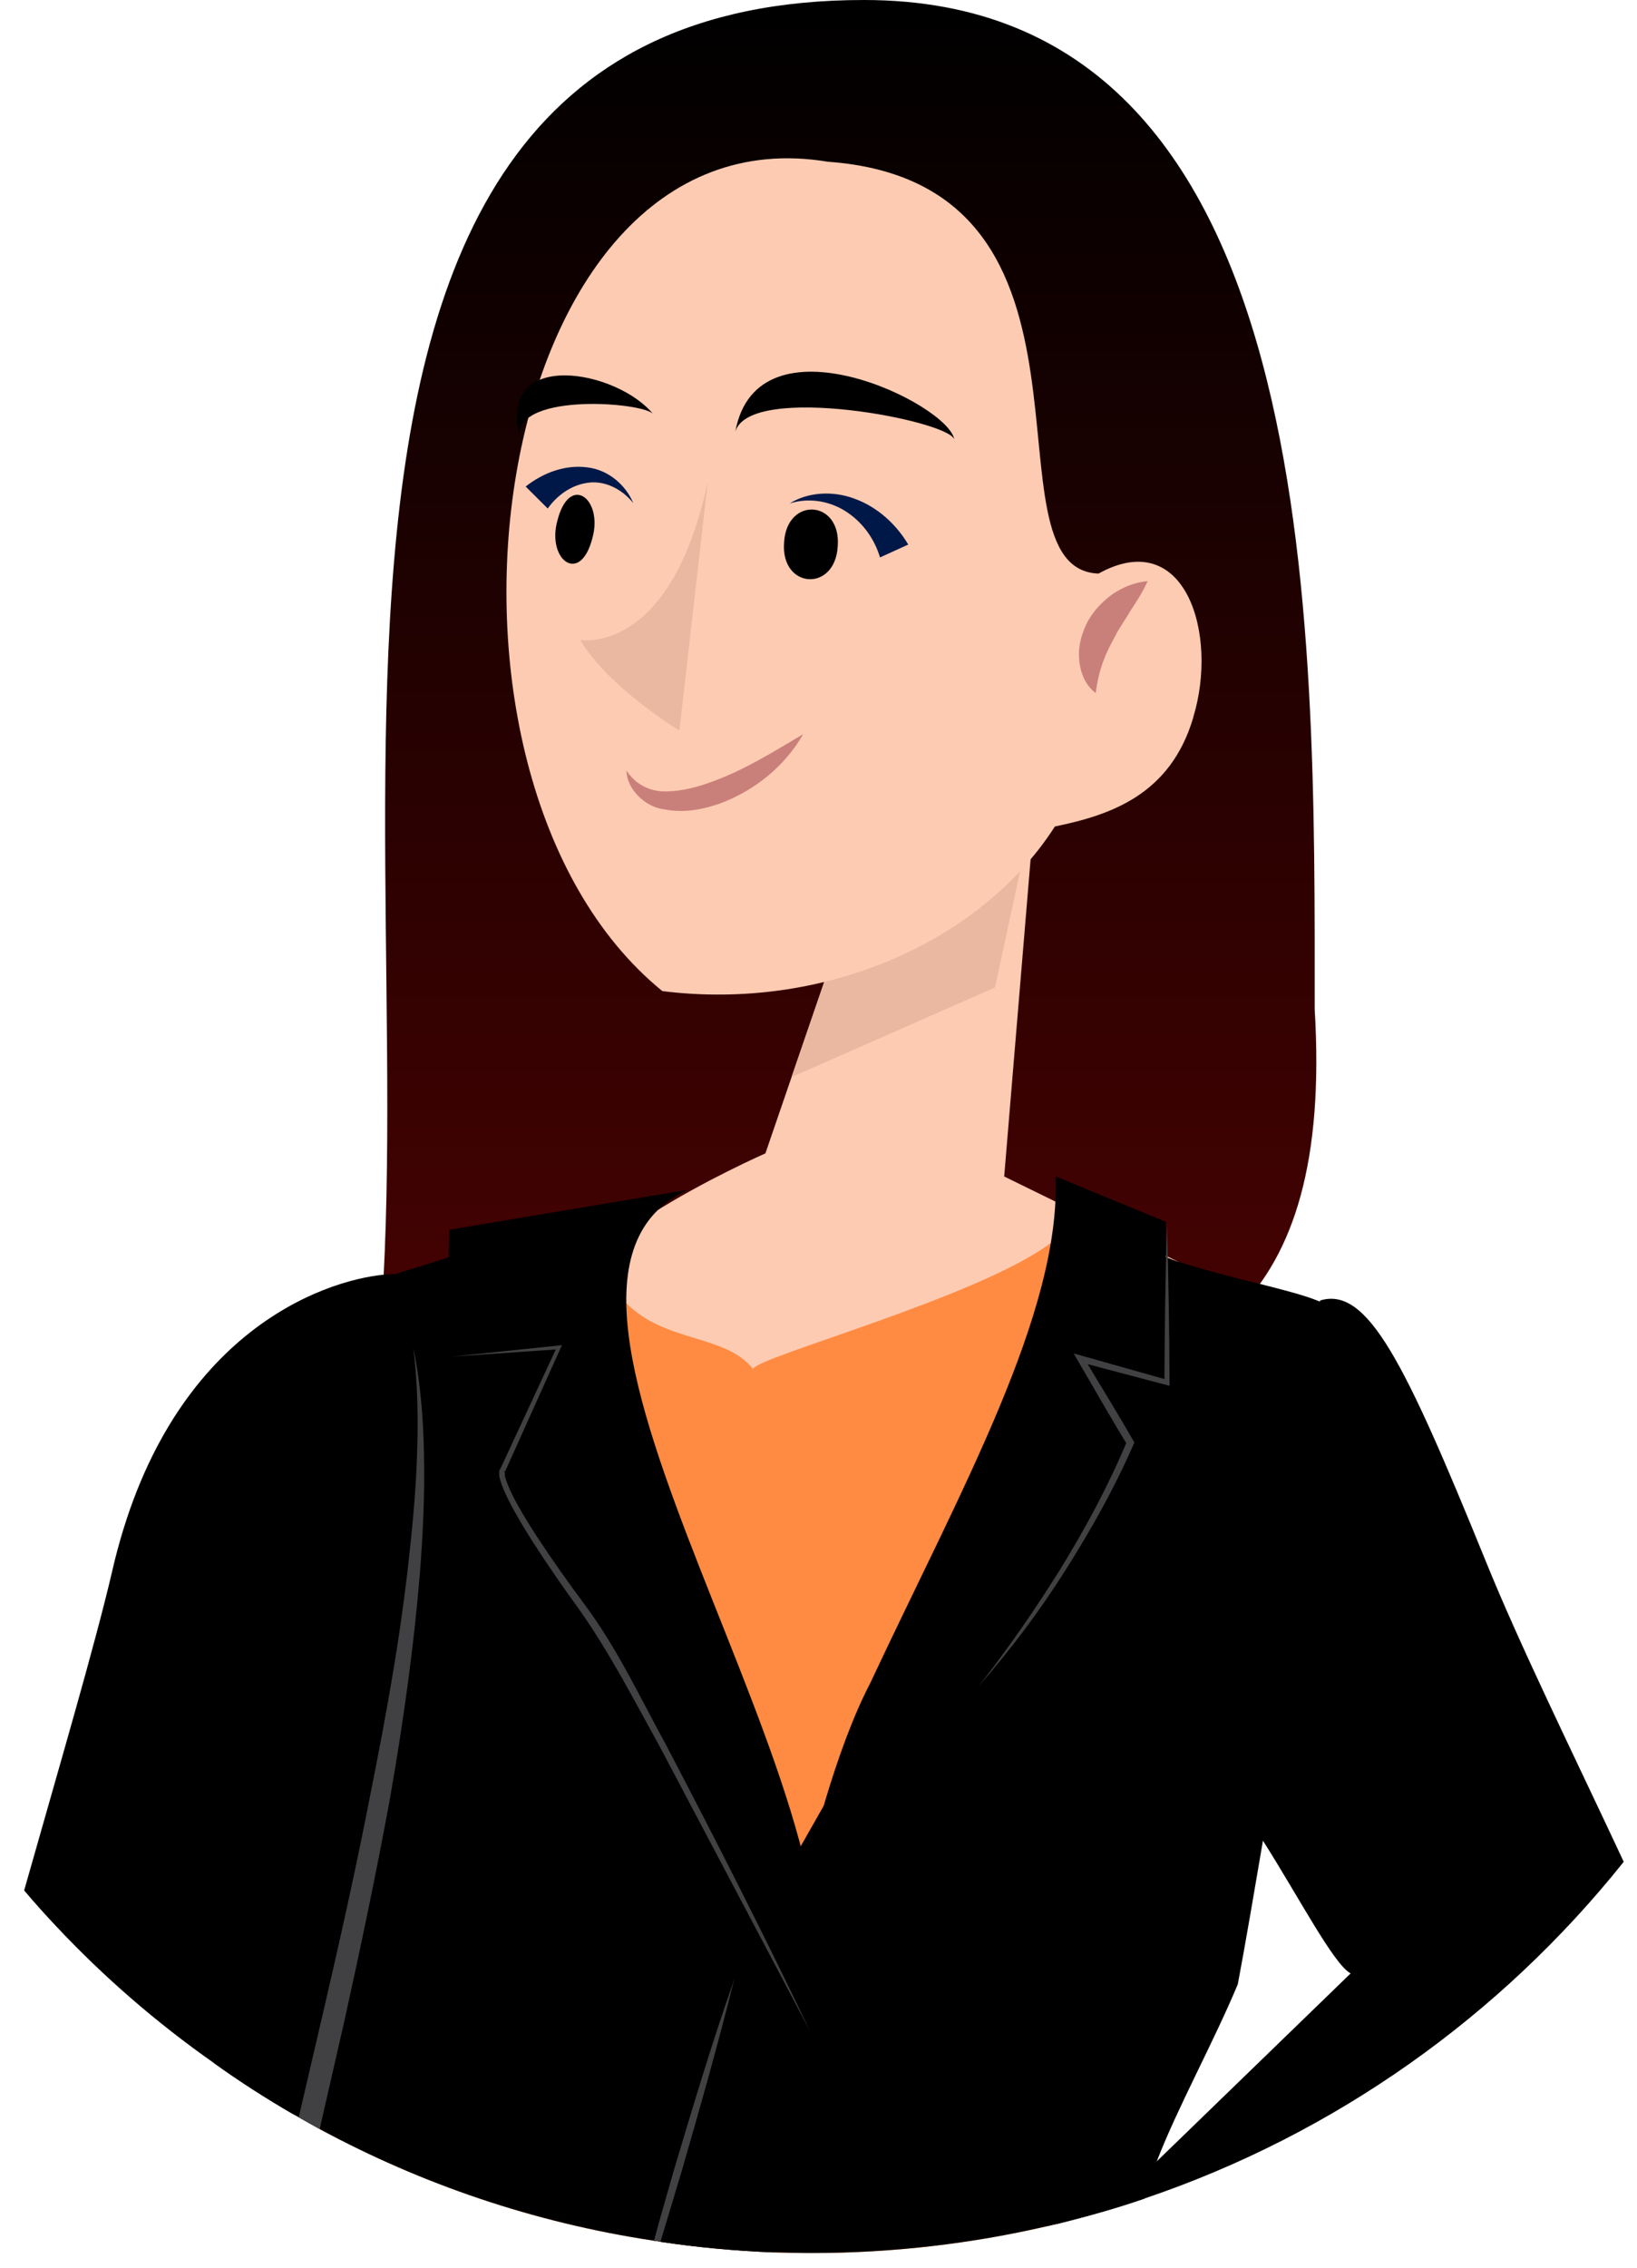 <svg width="65" height="90" viewBox="0 0 65 90" fill="none" xmlns="http://www.w3.org/2000/svg">
<path d="M14.211 58.742C18.647 39.858 6.9 -0.023 34.325 1.01585e-05C52.553 0.016 52.202 24.768 52.202 40.057C53.665 64.13 30.224 50.75 14.211 58.742Z" fill="url(#paint0_linear_22_744)"/>
<path d="M35.36 31.298L41.12 31.724L39.873 46.692L48.33 50.833L39.468 51.574C39.468 51.574 31.429 58.238 23.46 52.163C20.678 50.042 30.392 45.775 30.392 45.775L35.36 31.295V31.298Z" fill="#FDCBB2"/>
<path d="M40.71 33.623L32.939 38.352L31.43 42.748L39.51 39.189L40.71 33.623Z" fill="#EAB7A0"/>
<path d="M47.383 28.457C48.385 25.166 47.066 20.858 43.618 22.764C38.797 22.588 44.854 7.279 32.87 6.419C19.254 4.153 15.695 30.701 26.299 39.334C32.637 40.129 38.901 37.453 41.887 32.801C44.088 32.349 46.48 31.551 47.386 28.459L47.383 28.457Z" fill="#FDCBB2"/>
<path d="M36.065 21.614C35.566 20.772 34.808 20.111 33.933 19.793C33.068 19.468 32.08 19.527 31.355 19.982C32.173 19.721 33.03 19.912 33.659 20.346C34.299 20.78 34.738 21.436 34.942 22.123L36.065 21.612V21.614Z" fill="#001848"/>
<path d="M31.133 21.537C31.231 19.695 33.401 19.832 33.264 21.674C33.166 23.515 30.996 23.378 31.133 21.537Z" fill="black"/>
<path d="M21.749 20.181C22.105 19.68 22.658 19.261 23.305 19.166C23.951 19.052 24.671 19.372 25.145 19.966C24.859 19.279 24.188 18.649 23.311 18.548C22.449 18.435 21.566 18.76 20.872 19.31L21.747 20.181H21.749Z" fill="#001848"/>
<path d="M22.129 20.674C22.609 18.77 23.948 19.788 23.527 21.338C23.047 23.242 21.708 22.224 22.129 20.674Z" fill="black"/>
<path d="M28.103 19.122C26.624 26.049 23.037 25.398 23.037 25.398C24.16 27.292 26.978 28.997 26.978 28.997L28.103 19.122Z" fill="#EAB7A0"/>
<path d="M31.899 29.133C30.671 29.862 29.54 30.564 28.312 31.009C27.708 31.238 27.084 31.399 26.477 31.409C25.873 31.427 25.285 31.195 24.872 30.582C24.89 31.306 25.6 32.037 26.392 32.124C27.171 32.279 27.938 32.122 28.632 31.874C30.013 31.347 31.184 30.376 31.899 29.128V29.133Z" fill="#CA807A"/>
<path d="M37.894 17.451C37.752 16.701 29.78 15.172 29.197 17.13C30.075 12.339 37.69 16.035 37.894 17.451Z" fill="black"/>
<path d="M20.619 17.27C20.585 15.56 25.643 15.973 25.945 16.446C24.516 14.682 19.803 13.809 20.619 17.27Z" fill="black"/>
<path d="M43.507 27.506C43.636 26.517 43.912 25.91 44.276 25.254C44.436 24.918 44.679 24.611 44.883 24.246C45.112 23.898 45.355 23.534 45.569 23.063C45.063 23.11 44.609 23.293 44.204 23.562C43.806 23.843 43.45 24.2 43.197 24.652C42.96 25.104 42.803 25.626 42.849 26.155C42.885 26.672 43.089 27.196 43.507 27.506Z" fill="#CA807A"/>
<path d="M12.665 84.476C12.665 84.476 12.691 84.502 12.701 84.502C16.748 86.687 21.202 88.206 25.915 88.921C25.927 88.921 25.951 88.921 25.964 88.934C26.026 88.934 26.1 88.947 26.16 88.96C26.186 88.96 26.196 88.973 26.222 88.973C27.69 89.195 29.195 89.332 30.712 89.394C31.218 89.407 31.737 89.42 32.242 89.42C35.437 89.42 38.56 89.051 41.559 88.358C41.719 88.322 41.879 88.283 42.052 88.247C42.088 88.012 42.127 87.777 42.163 87.542C43.605 78.763 48.862 61.472 51.477 57.138V57.125C51.711 56.743 51.92 56.459 52.106 56.298L51.675 55.965L47.925 53.026L46.408 51.84L46.297 51.755L46.261 51.729L45.435 51.086L43.363 49.456L42.4 48.702C42.24 48.911 42.031 49.12 41.734 49.332H41.721C38.846 51.494 30 53.865 29.902 54.333C28.815 52.951 26.41 53.294 24.867 51.716C24.436 51.272 24.077 50.678 23.829 49.864C23.829 49.864 23.755 49.901 23.631 49.975C23.631 49.975 23.618 49.988 23.605 49.988C22.877 50.396 20.397 51.716 17.744 52.618C17.003 52.866 16.239 53.088 15.499 53.235C15.352 53.271 15.189 53.297 15.029 53.32C14.338 53.444 13.685 53.493 13.068 53.468C13.636 54.728 14.092 56.074 14.461 57.469V57.481C14.549 57.815 14.634 58.148 14.709 58.494C14.735 58.631 14.771 58.765 14.794 58.915C15.3 61.299 15.558 63.818 15.61 66.349C15.659 68.103 15.597 69.844 15.45 71.559C15.068 76.376 14.043 80.906 12.748 84.254C12.722 84.329 12.686 84.401 12.66 84.476H12.665Z" fill="#FF8B43"/>
<path d="M26.162 88.958C26.188 88.958 26.198 88.971 26.224 88.971C27.693 89.193 29.197 89.329 30.715 89.391C31.221 89.404 31.739 89.417 32.245 89.417C35.44 89.417 38.563 89.048 41.561 88.356C41.721 88.32 41.881 88.281 42.054 88.245C43.2 87.961 44.338 87.64 45.448 87.258C45.559 86.801 45.732 86.308 45.928 85.788C46.767 83.616 48.199 81.033 49.149 78.75C49.446 77.182 49.778 75.219 50.147 73.057C51.358 65.757 52.762 56.213 53.355 52.248C53.146 52.013 52.826 51.817 52.406 51.657C51.789 51.399 50.976 51.2 50.013 50.952C49.038 50.717 47.928 50.433 46.756 50.063H46.743C46.62 50.014 46.498 49.978 46.374 49.926C46.349 49.926 46.325 49.913 46.3 49.913V49.901C45.35 49.58 44.361 49.172 43.389 48.653C43.401 48.901 43.401 49.159 43.365 49.456C43.303 49.988 43.167 50.606 42.971 51.285C42.625 52.434 42.106 53.78 41.453 55.25C39.221 60.289 35.494 66.71 32.73 71.636C32.73 71.649 32.717 71.649 32.717 71.649C32.397 72.217 32.088 72.76 31.791 73.279V73.292C31.667 73.527 31.546 73.762 31.422 73.984C30.916 74.886 30.472 75.712 30.113 76.417C30.088 76.466 30.064 76.528 30.038 76.577V76.59C30.002 76.639 29.977 76.676 29.964 76.727V76.74C29.569 77.505 29.298 78.112 29.161 78.53C29.161 78.543 29.148 78.566 29.148 78.579C29.122 78.628 29.112 78.677 29.099 78.726C28.815 79.713 27.458 84.394 26.162 88.963V88.958Z" fill="black"/>
<path d="M41.917 46.692L46.297 48.495V54.834L42.87 53.899L44.841 57.231C44.841 57.231 42.973 61.906 38.818 66.896C37.089 68.973 30.302 82.906 30.302 82.906C30.302 82.906 31.884 71.923 34.547 66.814C38.15 59.127 42.116 52.124 41.915 46.692H41.917Z" fill="black"/>
<path d="M8.482 81.87C9.493 82.598 10.554 83.278 11.64 83.908C11.713 83.944 11.788 83.993 11.862 84.032C12.12 84.179 12.381 84.329 12.652 84.476H12.665C12.665 84.476 12.691 84.502 12.701 84.502C16.748 86.687 21.202 88.206 25.914 88.921C25.927 88.921 25.951 88.921 25.963 88.934C26.025 88.934 26.1 88.947 26.16 88.96C26.185 88.96 26.196 88.973 26.221 88.973C27.69 89.195 29.195 89.332 30.712 89.394C30.996 87.134 31.391 84.319 31.896 80.553C31.909 80.442 31.922 80.331 31.945 80.207V80.17C31.969 79.912 32.007 79.664 32.044 79.393V79.38C32.154 78.59 32.266 77.763 32.377 76.885C32.315 76.564 32.118 75.934 31.809 75.082C31.698 74.749 31.564 74.379 31.414 73.984C29.858 69.761 26.812 62.066 25.011 55.991C24.652 54.793 24.345 53.682 24.123 52.657V52.644C23.889 51.657 23.716 50.755 23.63 49.975V49.962C23.532 49.061 23.545 48.333 23.692 47.826L23.68 47.839C21.212 48.777 19.3 49.433 17.806 49.901C16.977 50.172 16.275 50.381 15.684 50.567C15.524 50.616 15.364 50.665 15.215 50.714C14.239 51.024 13.56 51.257 13.031 51.554C13.031 51.554 8.329 73.486 8.479 75.635C8.59 77.055 8.825 79.388 8.479 81.87H8.482Z" fill="black"/>
<path d="M27.326 47.217L17.837 48.808L17.71 54.018L22.041 53.643L19.824 58.489C19.824 58.489 19.109 58.758 23.29 64.401C24.898 66.602 32.013 80.772 32.013 80.772C35.546 72.212 18.779 51.102 27.326 47.214V47.217Z" fill="black"/>
<path d="M15.504 53.233C15.615 52.171 15.677 51.269 15.69 50.564C15.553 50.564 15.406 50.577 15.233 50.59C12.828 50.825 6.621 52.912 4.451 62.371C3.772 65.285 2.366 70.063 0.959 75.028C1.367 75.511 1.798 75.991 2.229 76.448C4.118 78.46 6.213 80.276 8.484 81.87C9.496 82.598 10.557 83.278 11.643 83.908C12.1 77.016 13.754 66.594 14.802 58.915C14.828 58.742 14.851 58.582 14.877 58.422C15.135 56.459 15.359 54.692 15.507 53.235L15.504 53.233Z" fill="black"/>
<path d="M41.438 87.87C41.474 88.03 41.523 88.191 41.561 88.351C41.721 88.314 41.881 88.276 42.054 88.24C43.2 87.955 44.338 87.635 45.448 87.253C53.012 84.696 59.588 80.005 64.473 73.891C62.525 69.717 60.352 65.321 58.971 61.901C55.763 54.023 54.295 51.047 52.418 51.613C52.418 51.613 52.418 51.626 52.406 51.649C52.356 51.933 52.06 53.625 51.678 55.96C51.616 56.33 51.541 56.725 51.479 57.12V57.133C50.516 63.097 49.27 71.889 50.086 72.977C50.111 73.003 50.122 73.026 50.147 73.052C51.577 75.301 52.955 77.959 53.629 78.321L45.928 85.783L42.165 87.537L41.438 87.87Z" fill="black"/>
<path d="M11.863 84.029C12.121 84.177 12.381 84.326 12.652 84.474H12.665C12.665 84.474 12.691 84.499 12.701 84.499L12.75 84.251L13.687 80.152C14.317 77.301 14.921 74.433 15.452 71.556C15.465 71.481 15.478 71.419 15.489 71.347C16.007 68.394 16.425 65.432 16.673 62.443C16.797 60.85 16.872 59.246 16.833 57.639V57.626C16.807 56.231 16.686 54.847 16.412 53.478C16.585 54.898 16.611 56.306 16.559 57.727V57.74C16.511 59.295 16.351 60.852 16.178 62.384C16.018 63.717 15.832 65.039 15.61 66.349C15.339 67.979 15.029 69.596 14.709 71.202C14.141 74.129 13.489 77.042 12.81 79.959L11.86 84.034L11.863 84.029Z" fill="#414042"/>
<path d="M46.338 48.526C46.276 50.639 46.243 52.752 46.235 54.865L46.364 54.767L42.945 53.803L42.63 53.715L42.795 53.997C43.448 55.11 44.08 56.234 44.756 57.334L44.746 57.208C44.018 58.951 43.11 60.63 42.119 62.25C41.112 63.861 40.031 65.427 38.857 66.927C40.108 65.494 41.265 63.967 42.284 62.353C43.306 60.741 44.245 59.078 45.014 57.316L45.043 57.254L45.007 57.19C44.367 56.069 43.685 54.973 43.022 53.865L42.875 54.059L46.31 54.966L46.439 54.999V54.865C46.431 52.752 46.395 50.639 46.336 48.526H46.338Z" fill="#414042"/>
<path d="M17.858 53.847L22.196 53.548L22.123 53.442L19.876 58.275L19.935 58.22C19.77 58.36 19.834 58.437 19.821 58.515C19.821 58.595 19.847 58.659 19.86 58.732C19.899 58.866 19.945 58.995 20 59.119C20.103 59.37 20.227 59.61 20.353 59.845C20.611 60.315 20.885 60.772 21.174 61.222C21.749 62.118 22.358 62.994 22.983 63.856C24.198 65.571 25.176 67.475 26.203 69.33L32.16 80.604C30.328 76.766 28.4 72.979 26.425 69.211C25.404 67.349 24.503 65.411 23.218 63.686C22.585 62.833 21.969 61.971 21.388 61.087C21.096 60.646 20.818 60.196 20.559 59.736C20.433 59.507 20.309 59.272 20.209 59.034C20.154 58.915 20.113 58.794 20.074 58.675C20.025 58.579 20.064 58.378 20.012 58.422L20.072 58.365L22.258 53.506L22.312 53.388L22.185 53.4L17.86 53.85L17.858 53.847Z" fill="#414042"/>
<path d="M25.966 88.932C26.028 88.932 26.103 88.945 26.162 88.958C26.188 88.958 26.198 88.971 26.224 88.971C26.508 88.033 26.792 87.082 27.076 86.142C27.803 83.624 28.518 81.116 29.148 78.572C29.122 78.621 29.112 78.67 29.099 78.719C28.247 81.139 27.52 83.595 26.779 86.054C26.508 87.018 26.224 87.968 25.966 88.932Z" fill="#414042"/>
<defs>
<linearGradient id="paint0_linear_22_744" x1="33.239" y1="0" x2="33.239" y2="58.742" gradientUnits="userSpaceOnUse">
<stop/>
<stop offset="1" stop-color="#4E0202"/>
</linearGradient>
</defs>
</svg>
